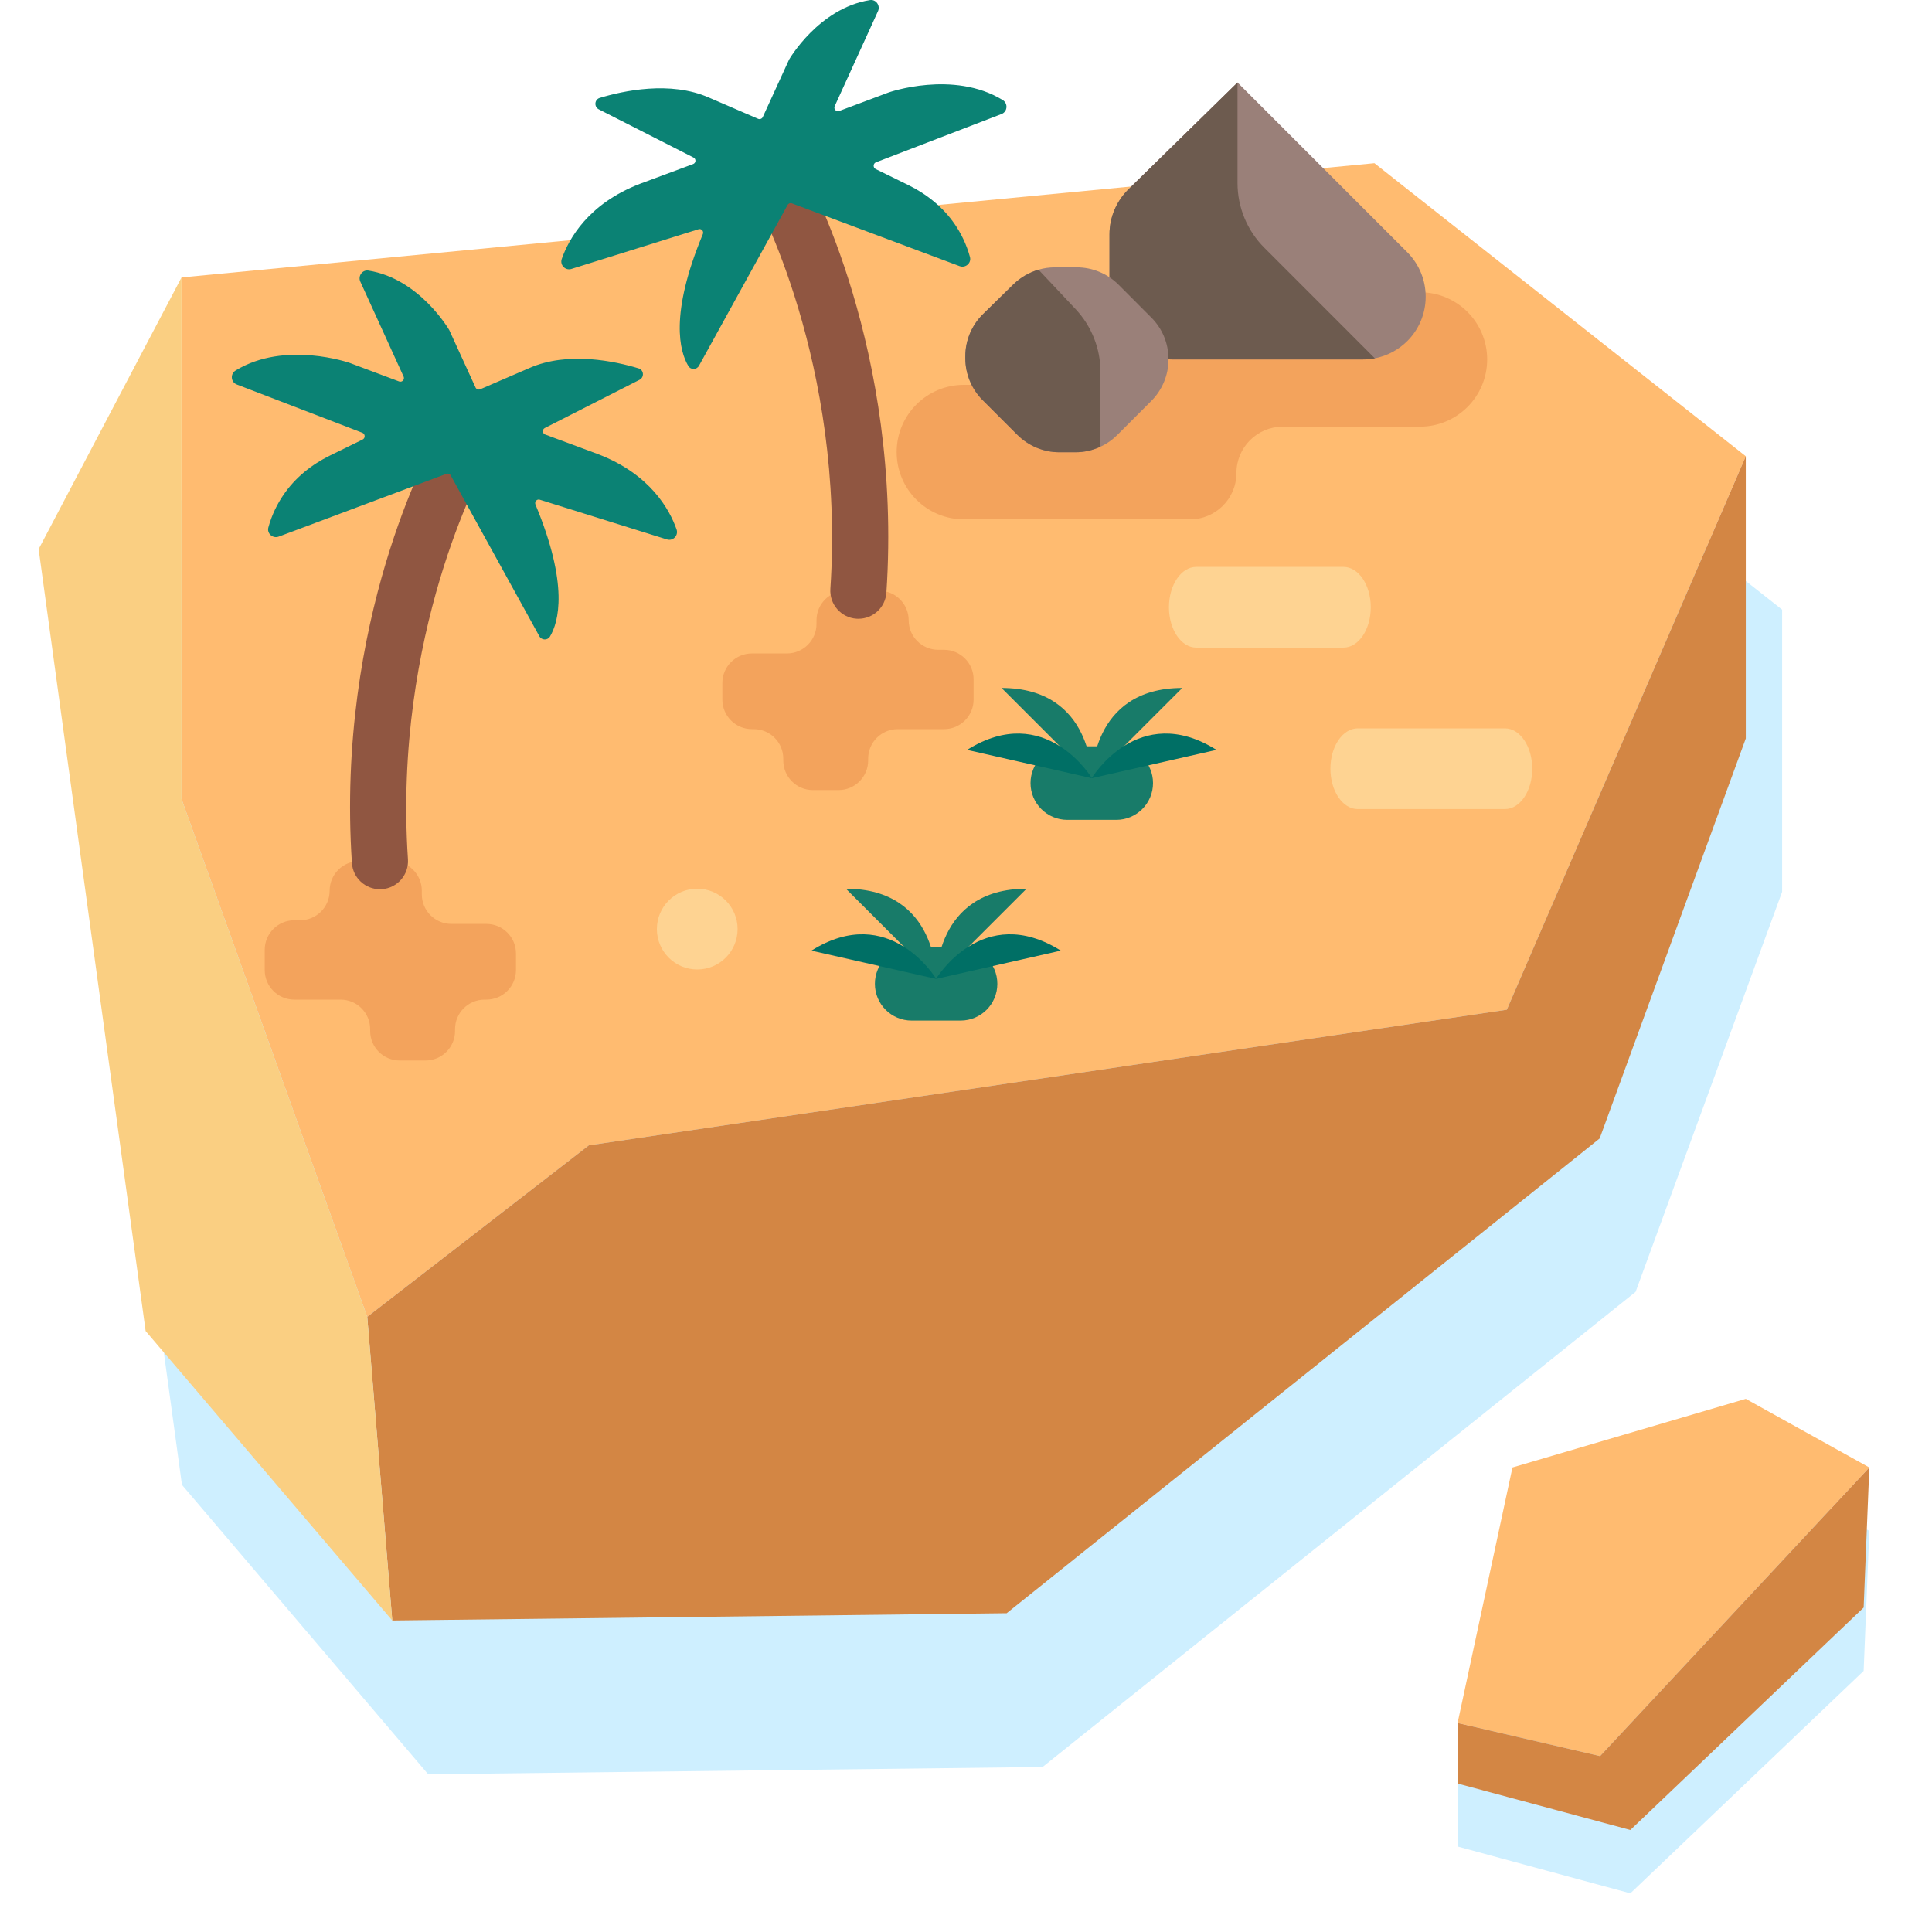 <svg width="45" height="45" viewBox="0 0 45 45" fill="none" xmlns="http://www.w3.org/2000/svg">
<path d="M40.663 34.058L35.228 35.657L33.95 41.608V43.009L37.974 44.1L43.408 38.919L43.54 35.657L40.663 34.058Z" fill="#CEEFFF"/>
<path d="M32.859 7.374L5.065 10.044L1.746 16.363L4.238 34.585L9.973 41.326L24.284 41.157L38.096 30.09L41.509 20.773V14.2L32.859 7.374Z" fill="#CEEFFF"/>
<path d="M4.228 6.462V18.61L8.554 30.673L13.716 26.677L35.097 23.518L40.663 10.627L32.013 3.801L4.228 6.462Z" fill="#FFBB70"/>
<path d="M9.137 37.744L8.554 30.673L13.716 26.677L35.097 23.518L40.663 10.627V17.2L37.259 26.517L23.447 37.575L9.137 37.744Z" fill="#D38644"/>
<path d="M4.228 6.462L0.9 12.79L3.392 31.002L9.137 37.744L8.554 30.673L4.228 18.61V6.462Z" fill="#FACF82"/>
<path d="M33.95 40.132L35.228 34.18L40.663 32.582L43.54 34.18L37.269 40.903L33.95 40.132Z" fill="#FFBB70"/>
<path d="M37.974 42.624L43.408 37.443L43.54 34.18L37.269 40.903L33.95 40.132V41.542L37.974 42.624Z" fill="#D38644"/>
<path d="M26 17.383H24.86C24.387 17.383 24.003 17.767 24.003 18.24C24.003 18.712 24.387 19.096 24.86 19.096H26C26.473 19.096 26.856 18.712 26.856 18.24C26.856 17.767 26.473 17.383 26 17.383Z" fill="#187B69"/>
<path d="M23.328 16.024L25.432 18.128C25.432 18.128 25.476 16.024 23.328 16.024Z" fill="#187B69"/>
<path d="M27.537 16.024L25.433 18.128C25.433 18.128 25.389 16.024 27.537 16.024Z" fill="#187B69"/>
<path d="M28.334 17.466L25.427 18.126C25.427 18.126 26.509 16.321 28.334 17.466Z" fill="#006F65"/>
<path d="M22.526 17.466L25.433 18.126C25.433 18.126 24.35 16.321 22.526 17.466Z" fill="#006F65"/>
<path d="M22.374 22.059H21.234C20.761 22.059 20.378 22.442 20.378 22.915C20.378 23.388 20.761 23.771 21.234 23.771H22.374C22.847 23.771 23.23 23.388 23.23 22.915C23.23 22.442 22.847 22.059 22.374 22.059Z" fill="#187B69"/>
<path d="M19.703 20.7L21.807 22.804C21.807 22.804 21.85 20.7 19.703 20.7Z" fill="#187B69"/>
<path d="M23.911 20.7L21.807 22.804C21.807 22.804 21.764 20.7 23.911 20.7Z" fill="#187B69"/>
<path d="M24.708 22.142L21.801 22.801C21.801 22.801 22.884 20.997 24.708 22.142Z" fill="#006F65"/>
<path d="M18.9 22.142L21.807 22.801C21.807 22.801 20.724 20.997 18.9 22.142Z" fill="#006F65"/>
<path d="M17.18 21.64C17.18 21.121 16.759 20.7 16.24 20.7C15.721 20.7 15.3 21.121 15.3 21.64C15.3 22.16 15.721 22.581 16.24 22.581C16.759 22.581 17.18 22.16 17.18 21.64Z" fill="#FED392"/>
<path d="M31.292 13.204H27.863C27.512 13.204 27.227 13.625 27.227 14.144C27.227 14.663 27.512 15.084 27.863 15.084H31.292C31.643 15.084 31.928 14.663 31.928 14.144C31.928 13.625 31.643 13.204 31.292 13.204Z" fill="#FED392"/>
<path d="M35.053 16.965H31.624C31.273 16.965 30.988 17.386 30.988 17.905C30.988 18.424 31.273 18.845 31.624 18.845H35.053C35.404 18.845 35.689 18.424 35.689 17.905C35.689 17.386 35.404 16.965 35.053 16.965Z" fill="#FED392"/>
<path d="M6.855 21.435H6.99C7.37 21.435 7.678 21.127 7.678 20.747C7.678 20.367 7.986 20.058 8.366 20.058H9.137C9.517 20.058 9.825 20.367 9.825 20.747V20.832C9.825 21.212 10.134 21.52 10.514 21.52H11.329C11.71 21.52 12.018 21.828 12.018 22.209V22.594C12.018 22.975 11.71 23.283 11.329 23.283H11.288C10.907 23.283 10.599 23.591 10.599 23.971V24.013C10.599 24.393 10.291 24.701 9.911 24.701H9.31C8.93 24.701 8.622 24.393 8.622 24.013V23.971C8.622 23.591 8.313 23.283 7.933 23.283H6.855C6.474 23.283 6.166 22.975 6.166 22.594V22.124C6.166 21.744 6.474 21.435 6.855 21.435Z" fill="#F3A35C"/>
<path d="M8.849 20.712C8.863 20.712 8.878 20.712 8.893 20.711C9.253 20.687 9.526 20.375 9.502 20.015C9.151 14.752 11.245 10.937 11.266 10.899C11.442 10.584 11.33 10.186 11.015 10.01C10.7 9.833 10.303 9.945 10.126 10.259C10.032 10.427 7.819 14.433 8.197 20.102C8.22 20.448 8.507 20.712 8.849 20.712Z" fill="#905641"/>
<path d="M10.499 11.075L12.562 14.818C12.615 14.916 12.755 14.92 12.811 14.824C13.01 14.491 13.255 13.631 12.472 11.752C12.445 11.686 12.505 11.618 12.572 11.639L15.533 12.564C15.676 12.609 15.808 12.472 15.758 12.33C15.597 11.871 15.146 11.044 13.931 10.579L12.698 10.121C12.631 10.096 12.625 10.002 12.69 9.969L14.895 8.847C15.011 8.788 14.998 8.618 14.874 8.58C14.336 8.417 13.232 8.174 12.329 8.573L11.185 9.067C11.143 9.085 11.095 9.066 11.076 9.025L10.464 7.688C10.464 7.688 9.774 6.49 8.58 6.302C8.44 6.28 8.334 6.429 8.392 6.558L9.401 8.772C9.432 8.84 9.365 8.911 9.296 8.885L8.145 8.453C8.145 8.453 6.642 7.925 5.489 8.629C5.359 8.708 5.374 8.901 5.516 8.956L8.439 10.08C8.509 10.107 8.513 10.205 8.446 10.238L7.687 10.61C7.256 10.821 6.873 11.129 6.603 11.526C6.46 11.735 6.332 11.988 6.251 12.285C6.212 12.425 6.354 12.55 6.491 12.499L10.397 11.037C10.436 11.022 10.479 11.038 10.499 11.075Z" fill="#0B8274"/>
<path d="M21.988 15.135H21.853C21.473 15.135 21.165 14.827 21.165 14.447C21.165 14.067 20.857 13.759 20.477 13.759H19.706C19.326 13.759 19.018 14.067 19.018 14.447V14.532C19.018 14.912 18.709 15.22 18.329 15.22H17.514C17.133 15.22 16.825 15.528 16.825 15.909V16.294C16.825 16.675 17.133 16.983 17.514 16.983H17.555C17.936 16.983 18.244 17.291 18.244 17.671V17.713C18.244 18.093 18.552 18.402 18.932 18.402H19.533C19.913 18.402 20.221 18.093 20.221 17.713V17.671C20.221 17.291 20.53 16.983 20.91 16.983H21.988C22.369 16.983 22.677 16.675 22.677 16.294V15.824C22.677 15.444 22.369 15.135 21.988 15.135Z" fill="#F3A35C"/>
<path d="M19.994 14.412C19.98 14.412 19.965 14.412 19.95 14.411C19.59 14.387 19.317 14.075 19.341 13.715C19.692 8.452 17.598 4.637 17.577 4.599C17.401 4.284 17.513 3.886 17.828 3.71C18.143 3.533 18.54 3.644 18.717 3.959C18.811 4.127 21.024 8.133 20.646 13.802C20.623 14.148 20.336 14.412 19.994 14.412Z" fill="#905641"/>
<path d="M18.344 4.775L16.281 8.518C16.228 8.616 16.088 8.62 16.032 8.524C15.833 8.191 15.588 7.331 16.371 5.452C16.398 5.386 16.338 5.318 16.271 5.339L13.31 6.264C13.167 6.309 13.035 6.172 13.085 6.03C13.246 5.571 13.697 4.744 14.912 4.279L16.145 3.821C16.212 3.796 16.218 3.702 16.153 3.669L13.948 2.547C13.832 2.488 13.845 2.318 13.969 2.28C14.507 2.117 15.611 1.874 16.514 2.273L17.658 2.767C17.7 2.785 17.748 2.766 17.767 2.725L18.379 1.388C18.379 1.388 19.069 0.19 20.263 0.002C20.403 -0.02 20.509 0.129 20.451 0.258L19.442 2.472C19.411 2.54 19.478 2.611 19.547 2.585L20.698 2.153C20.698 2.153 22.201 1.625 23.354 2.329C23.483 2.408 23.469 2.601 23.327 2.656L20.404 3.78C20.334 3.807 20.33 3.905 20.397 3.938L21.156 4.31C21.587 4.521 21.97 4.829 22.241 5.226C22.383 5.435 22.511 5.688 22.592 5.985C22.631 6.126 22.489 6.25 22.352 6.199L18.446 4.737C18.407 4.722 18.364 4.738 18.344 4.775Z" fill="#0B8274"/>
<path d="M34.639 8.372C34.639 9.237 33.938 9.938 33.073 9.938H29.878C29.282 9.938 28.799 10.421 28.799 11.017C28.799 11.613 28.316 12.096 27.72 12.096H22.45C21.586 12.096 20.885 11.395 20.885 10.53C20.885 9.665 21.586 8.964 22.45 8.964H25.646C26.242 8.964 26.725 8.481 26.725 7.886C26.725 7.29 27.208 6.807 27.804 6.807H33.073C33.938 6.807 34.639 7.508 34.639 8.372Z" fill="#F3A35C"/>
<path d="M33.207 6.91C33.207 7.313 33.043 7.681 32.779 7.944C32.576 8.146 32.315 8.289 32.023 8.346C31.934 8.364 31.841 8.372 31.745 8.372H27.306C26.498 8.372 25.842 7.718 25.842 6.91V5.457C25.842 5.065 26.001 4.688 26.281 4.412L28.824 1.921L32.779 5.876C33.053 6.151 33.207 6.521 33.207 6.91Z" fill="#9A8079"/>
<path d="M32.023 8.346C31.934 8.364 31.841 8.372 31.745 8.372H27.306C26.498 8.372 25.842 7.718 25.842 6.91V5.457C25.842 5.065 26.001 4.688 26.281 4.412L28.824 1.921V4.262C28.824 4.827 29.048 5.371 29.45 5.772L32.023 8.346Z" fill="#6D5B4F"/>
<path d="M27.217 8.367C27.217 8.733 27.073 9.084 26.812 9.343L26.026 10.129C25.91 10.245 25.778 10.338 25.632 10.404C25.452 10.489 25.254 10.534 25.05 10.534H24.672C24.307 10.534 23.956 10.387 23.697 10.129L22.887 9.319C22.629 9.061 22.484 8.709 22.484 8.344V8.301C22.484 7.93 22.632 7.575 22.898 7.315L23.606 6.621C23.772 6.461 23.972 6.345 24.189 6.282C24.312 6.245 24.442 6.227 24.573 6.227H25.079C25.445 6.227 25.796 6.373 26.054 6.632L26.812 7.392C27.073 7.65 27.217 8 27.217 8.367Z" fill="#9A8079"/>
<path d="M25.632 8.66V10.404C25.452 10.489 25.254 10.534 25.05 10.534H24.672C24.307 10.534 23.956 10.387 23.697 10.129L22.887 9.319C22.629 9.061 22.484 8.709 22.484 8.344V8.301C22.484 7.93 22.632 7.575 22.898 7.315L23.606 6.621C23.772 6.461 23.972 6.345 24.189 6.282L25.05 7.197C25.423 7.593 25.632 8.116 25.632 8.66Z" fill="#6D5B4F"/>
</svg>
